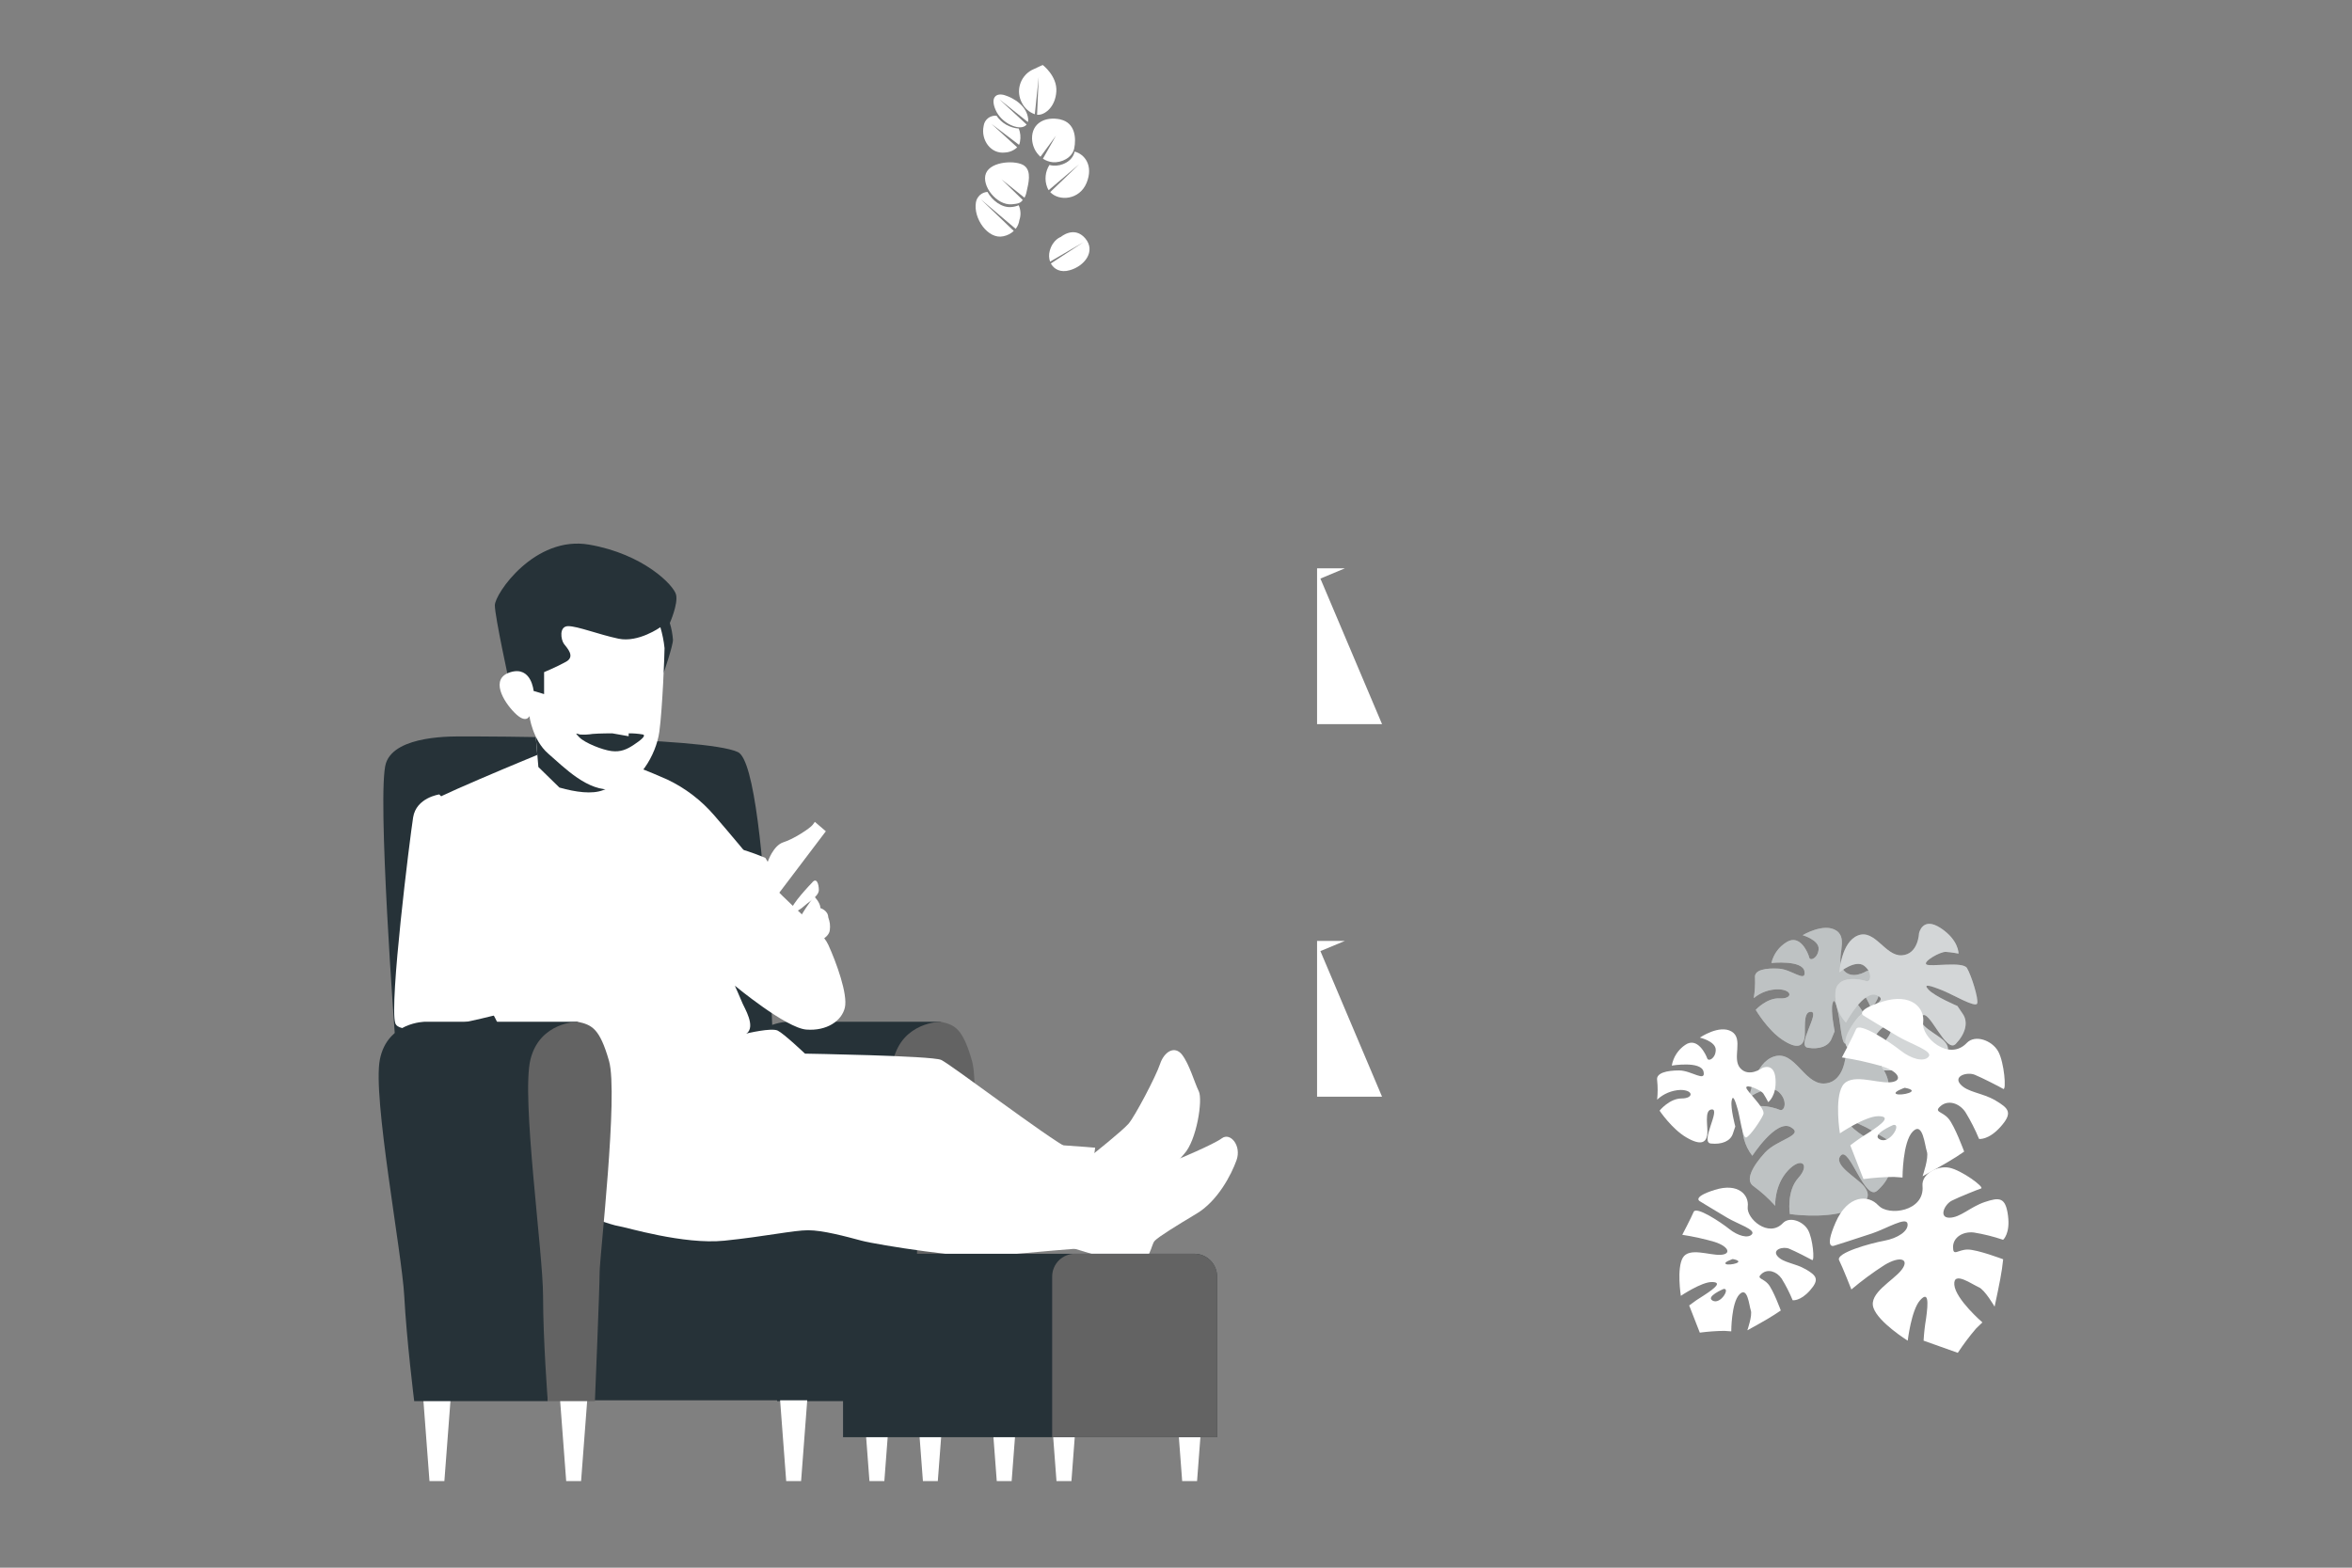 <!-- Generated by IcoMoon.io -->
<svg version="1.1" xmlns="http://www.w3.org/2000/svg" id="read" viewBox="0 0 48 32">
<rect x="0" y="0" width="48" height="32" fill="#808080" stroke="none"/>
<title>House-bookshelves-bro-1</title>
<path fill="#fff" d="M38.090 19.824c0 0-0.302 0.192-0.473-0.028s0.116-0.625-0.137-0.798c-0.253-0.173-0.691 0.091-0.691 0.091s0.337 0.099 0.326 0.282c-0.011 0.184-0.173 0.256-0.192 0.173s-0.183-0.484-0.457-0.316c-0.079 0.047-0.147 0.109-0.201 0.182s-0.093 0.158-0.114 0.247c0 0 0.637-0.068 0.675 0.172s-0.261-0.042-0.524-0.057c-0.263-0.015-0.503 0.023-0.486 0.182 0.006 0.14-0.002 0.281-0.025 0.42 0.144-0.12 0.326-0.184 0.513-0.18 0.289 0.017 0.278 0.2 0.016 0.185s-0.489 0.234-0.489 0.234 0.24 0.409 0.544 0.611c0.305 0.202 0.414 0.128 0.449-0.026s-0.046-0.556 0.138-0.545c0.184 0.011-0.304 0.693-0.070 0.733s0.424-0.028 0.486-0.182l0.064-0.154c0 0-0.082-0.399-0.046-0.555s0.079 0.004 0.12 0.192c0.042 0.188 0.068 0.636 0.148 0.614s0.337-0.349 0.398-0.477-0.339-0.52-0.334-0.599c0.004-0.079 0.312 0.071 0.36 0.153 0.035 0.062 0.066 0.126 0.094 0.192 0 0 0.192-0.12 0.187-0.489s-0.28-0.256-0.28-0.256z"></path>
<path fill="#263238" opacity="0.3" d="M38.090 19.824c0 0-0.302 0.192-0.473-0.028s0.116-0.625-0.137-0.798c-0.253-0.173-0.691 0.091-0.691 0.091s0.337 0.099 0.326 0.282c-0.011 0.184-0.173 0.256-0.192 0.173s-0.183-0.484-0.457-0.316c-0.079 0.047-0.147 0.109-0.201 0.182s-0.093 0.158-0.114 0.247c0 0 0.637-0.068 0.675 0.172s-0.261-0.042-0.524-0.057c-0.263-0.015-0.503 0.023-0.486 0.182 0.006 0.14-0.002 0.281-0.025 0.42 0.144-0.12 0.326-0.184 0.513-0.18 0.289 0.017 0.278 0.2 0.016 0.185s-0.489 0.234-0.489 0.234 0.24 0.409 0.544 0.611c0.305 0.202 0.414 0.128 0.449-0.026s-0.046-0.556 0.138-0.545c0.184 0.011-0.304 0.693-0.070 0.733s0.424-0.028 0.486-0.182l0.064-0.154c0 0-0.082-0.399-0.046-0.555s0.079 0.004 0.12 0.192c0.042 0.188 0.068 0.636 0.148 0.614s0.337-0.349 0.398-0.477-0.339-0.52-0.334-0.599c0.004-0.079 0.312 0.071 0.36 0.153 0.035 0.062 0.066 0.126 0.094 0.192 0 0 0.192-0.12 0.187-0.489s-0.28-0.256-0.28-0.256z"></path>
<path fill="#fff" d="M39.164 19.046c0 0-0.012 0.433-0.351 0.454s-0.548-0.541-0.894-0.406c-0.346 0.135-0.38 0.753-0.38 0.753s0.328-0.269 0.505-0.133c0.177 0.136 0.136 0.346 0.041 0.312s-0.611-0.148-0.628 0.24c-0.007 0.11 0.008 0.221 0.045 0.326s0.095 0.2 0.17 0.282c0 0 0.366-0.682 0.633-0.558s-0.22 0.232-0.415 0.485c-0.195 0.252-0.321 0.518-0.148 0.609 0.145 0.090 0.28 0.194 0.404 0.311 0 0-0.046-0.357 0.168-0.634s0.391-0.141 0.196 0.111c-0.194 0.252-0.098 0.648-0.098 0.648s0.574 0.040 0.984-0.128c0.41-0.168 0.413-0.326 0.281-0.468s-0.589-0.332-0.453-0.509c0.136-0.177 0.488 0.777 0.688 0.569s0.26-0.442 0.148-0.609l-0.113-0.167c0 0-0.457-0.192-0.589-0.332s0.058-0.076 0.275 0.010c0.216 0.086 0.684 0.365 0.717 0.271s-0.12-0.576-0.207-0.722-0.753-0.017-0.829-0.075c-0.076-0.058 0.284-0.264 0.399-0.256s0.257 0.035 0.257 0.035c0 0 0.010-0.273-0.363-0.52s-0.443 0.104-0.443 0.104z"></path>
<path fill="#263238" opacity="0.2" d="M39.164 19.046c0 0-0.012 0.433-0.351 0.454s-0.548-0.541-0.894-0.406c-0.346 0.135-0.38 0.753-0.38 0.753s0.328-0.269 0.505-0.133c0.177 0.136 0.136 0.346 0.041 0.312s-0.611-0.148-0.628 0.24c-0.007 0.11 0.008 0.221 0.045 0.326s0.095 0.2 0.17 0.282c0 0 0.366-0.682 0.633-0.558s-0.22 0.232-0.415 0.485c-0.195 0.252-0.321 0.518-0.148 0.609 0.145 0.090 0.28 0.194 0.404 0.311 0 0-0.046-0.357 0.168-0.634s0.391-0.141 0.196 0.111c-0.194 0.252-0.098 0.648-0.098 0.648s0.574 0.040 0.984-0.128c0.41-0.168 0.413-0.326 0.281-0.468s-0.589-0.332-0.453-0.509c0.136-0.177 0.488 0.777 0.688 0.569s0.26-0.442 0.148-0.609l-0.113-0.167c0 0-0.457-0.192-0.589-0.332s0.058-0.076 0.275 0.010c0.216 0.086 0.684 0.365 0.717 0.271s-0.12-0.576-0.207-0.722-0.753-0.017-0.829-0.075c-0.076-0.058 0.284-0.264 0.399-0.256s0.257 0.035 0.257 0.035c0 0 0.010-0.273-0.363-0.52s-0.443 0.104-0.443 0.104z"></path>
<path fill="#fff" d="M37.655 21.626c0 0-0.055 0.498-0.449 0.491s-0.581-0.677-0.993-0.554-0.51 0.832-0.51 0.832c0 0 0.405-0.28 0.597-0.106s0.124 0.412 0.017 0.364c-0.107-0.047-0.69-0.228-0.747 0.218-0.019 0.127-0.011 0.256 0.022 0.38s0.091 0.24 0.17 0.341c0 0 0.487-0.753 0.783-0.585s-0.276 0.248-0.525 0.52c-0.249 0.273-0.418 0.568-0.229 0.689 0.159 0.117 0.306 0.25 0.437 0.397 0 0-0.020-0.417 0.257-0.716s0.464-0.128 0.216 0.146c-0.248 0.274-0.174 0.738-0.174 0.738s0.659 0.1 1.148-0.054c0.489-0.153 0.507-0.337 0.367-0.512s-0.648-0.439-0.474-0.63c0.174-0.191 0.489 0.942 0.74 0.722s0.342-0.486 0.228-0.689l-0.12-0.204c0 0-0.509-0.263-0.648-0.439s0.074-0.082 0.316 0.037 0.755 0.487 0.802 0.38c0.047-0.107-0.085-0.674-0.169-0.852s-0.867-0.090-0.949-0.164c-0.082-0.074 0.353-0.278 0.485-0.256 0.098 0.016 0.195 0.038 0.291 0.064 0 0 0.037-0.315-0.37-0.635s-0.519 0.076-0.519 0.076z"></path>
<path fill="#263238" opacity="0.3" d="M37.655 21.626c0 0-0.055 0.498-0.449 0.491s-0.581-0.677-0.993-0.554-0.51 0.832-0.51 0.832c0 0 0.405-0.28 0.597-0.106s0.124 0.412 0.017 0.364c-0.107-0.047-0.69-0.228-0.747 0.218-0.019 0.127-0.011 0.256 0.022 0.38s0.091 0.24 0.17 0.341c0 0 0.487-0.753 0.783-0.585s-0.276 0.248-0.525 0.52c-0.249 0.273-0.418 0.568-0.229 0.689 0.159 0.117 0.306 0.25 0.437 0.397 0 0-0.020-0.417 0.257-0.716s0.464-0.128 0.216 0.146c-0.248 0.274-0.174 0.738-0.174 0.738s0.659 0.1 1.148-0.054c0.489-0.153 0.507-0.337 0.367-0.512s-0.648-0.439-0.474-0.63c0.174-0.191 0.489 0.942 0.74 0.722s0.342-0.486 0.228-0.689l-0.12-0.204c0 0-0.509-0.263-0.648-0.439s0.074-0.082 0.316 0.037 0.755 0.487 0.802 0.38c0.047-0.107-0.085-0.674-0.169-0.852s-0.867-0.090-0.949-0.164c-0.082-0.074 0.353-0.278 0.485-0.256 0.098 0.016 0.195 0.038 0.291 0.064 0 0 0.037-0.315-0.37-0.635s-0.519 0.076-0.519 0.076z"></path>
<path fill="#fff" d="M38.333 24.605c-0.2-0.223-0.623-0.223-0.872 0.349s-0.025 0.472-0.025 0.472c0 0 0.473-0.149 0.77-0.249s0.698-0.348 0.723-0.199-0.2 0.298-0.474 0.348c-0.274 0.050-0.997 0.248-0.922 0.398s0.25 0.597 0.25 0.597c0.213-0.18 0.438-0.346 0.673-0.497 0.325-0.199 0.524-0.124 0.35 0.099s-0.673 0.473-0.573 0.771c0.1 0.298 0.7 0.672 0.7 0.672s0.074-0.622 0.249-0.821c0.175-0.199 0.174 0.025 0.125 0.373-0.025 0.148-0.042 0.298-0.050 0.448l0.698 0.248c0.114-0.173 0.239-0.34 0.374-0.497l0.128-0.124c0 0-0.548-0.473-0.573-0.768s0.374 0 0.498 0.050c0.124 0.050 0.324 0.397 0.324 0.397s0.125-0.572 0.15-0.768l0.025-0.199c0 0-0.524-0.199-0.724-0.199s-0.299 0.149-0.299-0.050c0-0.199 0.2-0.323 0.424-0.298 0.203 0.033 0.403 0.083 0.598 0.149 0 0 0.149-0.125 0.099-0.498s-0.174-0.373-0.473-0.273c-0.299 0.1-0.499 0.32-0.723 0.32s-0.099-0.273 0.050-0.348c0.149-0.075 0.523-0.224 0.598-0.249s-0.399-0.373-0.648-0.423c-0.249-0.049-0.572 0.128-0.548 0.373 0.047 0.52-0.7 0.622-0.9 0.395z"></path>
<path fill="#fff" d="M40.726 22.464c-0.271-0.16-0.572-0.164-0.719-0.333s0.142-0.256 0.296-0.192c0.155 0.064 0.513 0.248 0.58 0.288s0.021-0.545-0.105-0.768c-0.126-0.223-0.47-0.349-0.641-0.169-0.362 0.38-0.928-0.118-0.889-0.415s-0.239-0.616-0.834-0.429c-0.595 0.188-0.374 0.29-0.374 0.29s0.423 0.259 0.695 0.42c0.272 0.161 0.721 0.298 0.624 0.414s-0.356 0.045-0.574-0.128-0.841-0.588-0.906-0.434c-0.064 0.154-0.289 0.576-0.289 0.576 0.276 0.042 0.55 0.103 0.818 0.181 0.363 0.113 0.437 0.312 0.154 0.328s-0.799-0.197-0.962 0.074c-0.163 0.271-0.051 0.967-0.051 0.967s0.52-0.351 0.784-0.35c0.265 0.001 0.096 0.148-0.201 0.339-0.128 0.078-0.252 0.164-0.371 0.256l0.269 0.689c0.206-0.028 0.414-0.043 0.621-0.044l0.176 0.012c0 0 0-0.723 0.208-0.938s0.245 0.281 0.289 0.408-0.088 0.505-0.088 0.505c0 0 0.513-0.281 0.681-0.392l0.168-0.112c0 0-0.192-0.525-0.321-0.675s-0.308-0.128-0.158-0.256 0.376-0.064 0.504 0.124c0.107 0.175 0.201 0.359 0.279 0.548 0 0 0.192 0.031 0.442-0.251s0.166-0.373-0.106-0.533zM38.367 23.26c-0.199-0.099 0.274-0.298 0.274-0.298 0.175-0.026-0.074 0.398-0.273 0.297l-0.001 0.001zM38.702 22.332c-0.085-0.042 0.17-0.128 0.17-0.128 0.369 0.068-0.084 0.17-0.169 0.127l-0.001 0.001z"></path>
<path fill="#fff" d="M36.853 25.91c-0.218-0.128-0.46-0.132-0.577-0.268s0.114-0.205 0.238-0.153c0.125 0.052 0.413 0.199 0.468 0.231s0.017-0.438-0.085-0.616-0.378-0.281-0.513-0.136c-0.292 0.305-0.747-0.095-0.716-0.335s-0.192-0.496-0.673-0.345-0.301 0.234-0.301 0.234c0 0 0.341 0.209 0.559 0.337s0.577 0.239 0.502 0.333c-0.075 0.094-0.287 0.036-0.462-0.104s-0.677-0.474-0.729-0.35-0.232 0.467-0.232 0.467c0.222 0.034 0.442 0.082 0.658 0.145 0.292 0.092 0.352 0.252 0.123 0.264s-0.641-0.159-0.77 0.059c-0.128 0.217-0.040 0.778-0.040 0.778s0.418-0.282 0.631-0.282c0.213 0.001 0.077 0.119-0.161 0.273-0.104 0.063-0.204 0.131-0.3 0.205l0.217 0.555c0.166-0.022 0.333-0.034 0.5-0.036l0.142 0.010c0 0 0-0.583 0.167-0.755s0.197 0.226 0.232 0.328c0.035 0.102-0.071 0.406-0.071 0.406s0.414-0.226 0.548-0.316l0.135-0.089c0 0-0.155-0.423-0.26-0.543s-0.249-0.103-0.128-0.208 0.302-0.049 0.405 0.1c0.087 0.141 0.162 0.289 0.225 0.442 0 0 0.155 0.025 0.355-0.202s0.128-0.303-0.089-0.431zM34.955 26.55c-0.16-0.080 0.221-0.24 0.221-0.24 0.14-0.020-0.060 0.321-0.221 0.241l0.001-0.001zM35.225 25.802c-0.069-0.034 0.137-0.102 0.137-0.102 0.298 0.058-0.069 0.138-0.137 0.103v-0.001z"></path>
<path fill="#fff" d="M35.963 21.802c0 0-0.275 0.199-0.449 0s0.075-0.597-0.175-0.746-0.648 0.124-0.648 0.124c0 0 0.324 0.075 0.324 0.249s-0.149 0.248-0.174 0.174c-0.025-0.074-0.199-0.448-0.449-0.274-0.072 0.048-0.133 0.111-0.18 0.183s-0.079 0.154-0.094 0.239c0 0 0.598-0.1 0.648 0.124s-0.249-0.025-0.498-0.025-0.474 0.050-0.449 0.199c0.014 0.132 0.014 0.266 0 0.398 0.129-0.121 0.297-0.191 0.474-0.199 0.274 0 0.274 0.174 0.025 0.174s-0.449 0.249-0.449 0.249 0.249 0.373 0.548 0.547c0.299 0.174 0.399 0.1 0.424-0.050s-0.075-0.522 0.099-0.522-0.249 0.672-0.025 0.696c0.224 0.024 0.399-0.049 0.449-0.199l0.050-0.149c0 0-0.1-0.373-0.075-0.522s0.075 0 0.125 0.174c0.049 0.174 0.1 0.597 0.174 0.572s0.299-0.348 0.349-0.472c0.050-0.124-0.349-0.473-0.349-0.547s0.299 0.049 0.349 0.124c0.036 0.056 0.069 0.114 0.099 0.174 0 0 0.174-0.124 0.149-0.473s-0.273-0.223-0.273-0.223z"></path>
<path fill="#fff" d="M20.908 3.385c-0.157-0.121-0.684-0.1-0.786 0.152s0.221 0.662 0.529 0.633c0.121-0.012 0.174-0.020 0.221-0.088l-0.433-0.422 0.469 0.376c0.013-0.024 0.024-0.050 0.032-0.077 0.005-0.019 0.010-0.039 0.014-0.060 0.033-0.15 0.102-0.401-0.047-0.514z"></path>
<path fill="#fff" d="M21.929 3.093v0.009c-0.042 0.188-0.257 0.294-0.438 0.278-0.025-0.002-0.050-0.007-0.074-0.013-0.042 0.067-0.069 0.143-0.077 0.222s0.002 0.159 0.031 0.233c0.008 0.021 0.018 0.041 0.030 0.060 0.053-0.044 0.623-0.529 0.623-0.529l-0.591 0.568c0.178 0.192 0.597 0.164 0.742-0.188s-0.040-0.589-0.245-0.639z"></path>
<path fill="#fff" d="M21.639 2.437c-0.307-0.064-0.581 0.072-0.577 0.391 0.002 0.070 0.018 0.14 0.047 0.204s0.072 0.121 0.125 0.168l0.316-0.43-0.266 0.469c0.060 0.040 0.128 0.065 0.2 0.072 0.181 0.015 0.396-0.091 0.438-0.278 0.044-0.209 0.023-0.528-0.284-0.595z"></path>
<path fill="#fff" d="M21.281 1.327c0 0-0.031 0.010-0.228 0.105-0.115 0.063-0.2 0.169-0.237 0.295s-0.022 0.261 0.041 0.376c0.054 0.107 0.148 0.19 0.262 0.229l0.079-0.761-0.033 0.771c0.015 0.002 0.030 0.002 0.045 0 0.128-0.013 0.329-0.165 0.348-0.477s-0.277-0.538-0.277-0.538z"></path>
<path fill="#fff" d="M20.385 2.019l0.592 0.472c0.006-0.021 0.008-0.042 0.006-0.064-0.028-0.27-0.298-0.427-0.476-0.483s-0.302 0.044-0.187 0.303c0.115 0.259 0.416 0.384 0.55 0.345 0.032-0.008 0.061-0.025 0.082-0.050l-0.566-0.523z"></path>
<path fill="#fff" d="M20.792 2.624c-0.091-0.007-0.179-0.034-0.258-0.079s-0.146-0.108-0.197-0.183c-0.063-0.006-0.126 0.013-0.175 0.052s-0.081 0.097-0.088 0.159c-0.060 0.282 0.144 0.576 0.438 0.54 0.092-0.005 0.18-0.042 0.247-0.106l-0.526-0.479 0.563 0.428c0.011-0.020 0.018-0.042 0.020-0.064 0.018-0.090 0.009-0.184-0.025-0.269z"></path>
<path fill="#fff" d="M20.789 4.19c-0.048 0.020-0.099 0.033-0.151 0.036-0.192 0.018-0.389-0.132-0.486-0.309-0.057 0.004-0.112 0.027-0.154 0.065s-0.071 0.090-0.081 0.146c-0.058 0.33 0.248 0.764 0.557 0.695 0.081-0.016 0.155-0.053 0.215-0.109l-0.675-0.648 0.714 0.605c0.041-0.052 0.067-0.114 0.076-0.18 0.034-0.099 0.029-0.207-0.015-0.302z"></path>
<path fill="#fff" d="M22.147 4.864c-0.227-0.262-0.497-0.028-0.497-0.028s-0.166 0.054-0.228 0.289c-0.019 0.071-0.016 0.146 0.008 0.216l0.682-0.397-0.666 0.434c0.064 0.118 0.198 0.192 0.385 0.138 0.299-0.082 0.542-0.387 0.316-0.652z"></path>
<path fill="#fff" d="M26.878 11.601h0.569l-0.5 0.209 1.258 2.971h-1.326v-3.18z"></path>
<path fill="#fff" d="M26.878 19.206h0.569l-0.5 0.208 1.258 2.972h-1.326v-3.18z"></path>
<path fill="#263238" d="M8.069 21.272c0 0-0.385-5.12-0.192-5.696s1.379-0.544 1.603-0.544c0.225 0 4.906 0 5.58 0.32s0.77 8.192 0.77 8.192h-7.44l-0.321-2.272z"></path>
<path fill="#263238" d="M16.085 20.856c0 0-0.77 0-0.924 0.768s0.452 3.936 0.497 4.832c0.045 0.896 0.203 2.144 0.203 2.144h2.726l0.609-7.744h-3.111z"></path>
<path fill="#636363" d="M19.196 20.856c0 0-0.77 0-0.962 0.768s0.257 3.936 0.257 4.832c0 0.896 0.096 2.144 0.096 2.144h0.962c0 0 0.096-2.304 0.096-2.624s0.385-3.648 0.192-4.32c-0.192-0.672-0.353-0.736-0.641-0.8z"></path>
<path fill="#fff" d="M11.067 15.368c0 0-2.549 1.040-2.549 1.152s0.866 3.12 1.187 3.584c0.321 0.464 0.545 0.976 0.641 1.168s0.513 0.672 0.85 0.672c0.337 0 0.738-0.4 1.812-0.56s2.036-0.144 2.229-0.288c0.192-0.144-0.048-0.528-0.080-0.608s-0.16-0.368-0.16-0.368 1.042 0.864 1.459 0.896c0.417 0.032 0.722-0.176 0.786-0.448s-0.176-0.928-0.337-1.28-0.914-0.912-1.251-1.344c-0.337-0.432-0.77-0.944-1.074-1.296-0.265-0.31-0.593-0.561-0.962-0.736-0.289-0.128-1.026-0.448-1.491-0.496s-1.058-0.048-1.058-0.048z"></path>
<path fill="#fff" d="M10.906 14.696l0.080 0.96 1.7 1.664 0.257-1.184 0.112-0.496c0 0-1.106-0.192-1.459-0.432s-0.689-0.512-0.689-0.512z"></path>
<path fill="#263238" d="M13.055 15.64c0 0-1.106-0.192-1.459-0.432s-0.689-0.512-0.689-0.512l0.080 0.96 0.43 0.42c0.334 0.094 0.667 0.14 0.893 0.052 0.251-0.091 0.491-0.21 0.716-0.355l0.030-0.134z"></path>
<path fill="#263238" d="M10.399 13.955c0 0-0.3-1.366-0.3-1.6s0.813-1.43 1.924-1.238c1.111 0.192 1.732 0.832 1.775 1.024s-0.128 0.576-0.128 0.576c0.034 0.111 0.055 0.226 0.064 0.342 0 0.128-0.192 0.682-0.192 0.682l-0.064-0.576c0 0-0.534 0.15-0.834 0.15s-0.813-0.192-0.813-0.192c0 0 0.107 0.341 0 0.512s-0.427 0.32-0.427 0.32c0 0-0.043 0.341-0.171 0.341-0.158-0.008-0.316-0.029-0.47-0.064-0.086-0.021-0.364-0.277-0.364-0.277z"></path>
<path fill="#fff" d="M10.89 14.104c0 0-0.043-0.512-0.471-0.384s-0.149 0.597 0.086 0.832c0.235 0.235 0.299 0.064 0.299 0.064s0.064 0.491 0.385 0.768c0.321 0.277 0.813 0.789 1.326 0.725s0.877-0.704 0.941-1.173c0.064-0.469 0.106-1.579 0.106-1.707-0.015-0.144-0.044-0.287-0.085-0.426 0 0-0.449 0.32-0.855 0.234s-0.834-0.256-1.026-0.256c-0.192 0-0.15 0.278-0.086 0.363s0.235 0.256 0.043 0.363c-0.192 0.107-0.449 0.213-0.449 0.213v0.448l-0.214-0.064z"></path>
<path fill="#263238" d="M12.491 14.969c0 0-0.257 0-0.398 0.012-0.085 0.014-0.171 0.018-0.257 0.012-0.058-0.012-0.128-0.058-0.012 0.058s0.468 0.256 0.655 0.28c0.187 0.024 0.316-0.035 0.456-0.128s0.257-0.187 0.187-0.21c-0.097-0.017-0.194-0.025-0.292-0.024v0.059l-0.341-0.060z"></path>
<path fill="#fff" d="M13.969 17.384l0.112-0.288c0 0 0.144 0.144 0.529 0.144s1.010 0.272 1.010 0.272l0.048 0.080c0 0 0.112-0.336 0.321-0.4s0.545-0.288 0.593-0.352l0.048-0.064 0.224 0.192-0.994 1.312-1.86-0.72-0.032-0.176z"></path>
<path fill="#fff" d="M11.917 19.352l0.727-0.299c0 0 0.641-0.682 0.706-0.746s0.706-0.128 0.706-0.128l0.706 0.469c0 0 0.128 0.107 0 0.149s-0.406-0.085-0.406-0.085l-0.278-0.171-0.171 0.086 0.363 0.298c0 0 0.107 0.278 0.107 0.427-0.002 0.096-0.024 0.19-0.064 0.277l-0.214 0.299-0.641-0.32c0 0-0.385 0.277-0.471 0.32s-0.898-0.021-0.898-0.021l-0.171-0.555z"></path>
<path fill="#fff" d="M8.966 16.216c0 0-0.471 0.064-0.535 0.469s-0.491 3.819-0.363 4.203c0.128 0.384 2.501-0.277 2.587-0.32s1.432-0.448 1.454-0.533 0.064-0.79-0.128-0.832c-0.192-0.042-2.031 0.021-2.031 0.021l-0.257-2.219z"></path>
<path fill="#fff" d="M16.566 18.024c0 0-0.433 0.448-0.417 0.56s0.241-0.064 0.289-0.112c0.048-0.048 0.273-0.176 0.273-0.304s-0.048-0.272-0.144-0.144z"></path>
<path fill="#fff" d="M16.615 18.296c0 0 0.128 0.128 0.128 0.24s-0.273 0.48-0.401 0.48c-0.128 0-0.032-0.256 0.032-0.368s0.241-0.352 0.241-0.352z"></path>
<path fill="#fff" d="M16.743 18.536c0 0 0.16 0.048 0.16 0.192s-0.305 0.384-0.385 0.4c-0.080 0.016-0.064-0.128 0-0.24s0.224-0.352 0.224-0.352z"></path>
<path fill="#fff" d="M16.903 18.728c0.033 0.081 0.044 0.169 0.032 0.256-0.016 0.16-0.257 0.256-0.337 0.256s-0.080-0.112-0.080-0.112c0.136-0.126 0.264-0.26 0.385-0.4z"></path>
<path fill="#fff" d="M11.86 30.232h-0.305l-0.152-2.016h0.609l-0.153 2.016z"></path>
<path fill="#fff" d="M9.070 30.232h-0.305l-0.152-2.016h0.609l-0.153 2.016z"></path>
<path fill="#fff" d="M19.14 30.232h-0.305l-0.152-2.016h0.609l-0.153 2.016z"></path>
<path fill="#fff" d="M16.35 30.232h-0.305l-0.152-2.016h0.609l-0.153 2.016z"></path>
<path fill="#263238" d="M18.715 24.359h-7.279v4.224h7.279v-4.224z"></path>
<path fill="#fff" d="M23.995 23.683c0 0 0.77-0.32 0.941-0.448s0.406 0.149 0.299 0.448c-0.107 0.299-0.385 0.832-0.812 1.088s-0.77 0.469-0.855 0.554c-0.086 0.085-0.064 0.406-0.427 0.534s-0.813-0.128-1.069-0.534c-0.256-0.406-0.428-0.682-0.428-0.682s0.022-0.299 0.449-0.448c0.427-0.149 1.154-0.214 1.154-0.214l0.748-0.298z"></path>
<path fill="#fff" d="M15.236 21.096c0 0 0.507-0.123 0.636-0.059s0.556 0.47 0.556 0.47c0 0 2.587 0.042 2.779 0.128s2.181 1.6 2.608 1.813c0.428 0.213 0.791 0.405 0.791 0.405l-0.321 1.408v0.128l0.022 0.214c0 0-1.112-0.342-1.39-0.406s-1.432-0.661-1.539-0.661-0.983-0.256-0.983-0.256c0 0-0.128-0.085-1.518-0.213s-2.95-0.278-3.506-0.299c-0.556-0.021-1.283-0.064-1.56-0.171s-0.77-0.853-0.855-1.301c-0.085-0.448 0.812-0.832 1.197-1.003s1.818-0.384 2.074-0.384c0.257 0 1.010 0.187 1.010 0.187z"></path>
<path fill="#fff" d="M15.722 21.72l-0.428 0.619 0.577-0.384z"></path>
<path fill="#fff" d="M22.285 23.576c0 0 0.62-0.491 0.748-0.64s0.556-0.96 0.641-1.216c0.085-0.256 0.299-0.384 0.449-0.192s0.257 0.576 0.342 0.747c0.085 0.171-0.042 1.002-0.299 1.28s-0.611 0.95-0.684 1.088c-0.192 0.362-0.492 0.405-0.684 0.426s-0.662-0.49-0.662-0.49l0.149-1.003z"></path>
<path fill="#fff" d="M12.772 22.147c0 0 0.641-0.128 1.219-0.064s1.753 0.426 2.245 0.554c0.492 0.128 1.368 0.192 1.775 0.342s1.475 0.341 2.287 0.341 2.052 0.107 2.052 0.107c0 0-0.171 1.237-0.128 1.472 0.042 0.189 0.099 0.374 0.171 0.554 0 0-1.646 0.128-2.116 0.192s-2.373-0.234-2.694-0.32c-0.321-0.086-0.791-0.213-1.090-0.213s-0.877 0.128-1.71 0.213c-0.834 0.085-2.009-0.277-2.159-0.298s-0.684-0.214-0.813-0.299-0.877-1.408-0.62-1.963c0.257-0.555 0.577-0.64 0.577-0.64z"></path>
<path fill="#fff" d="M16.704 24.299c0.412 0.082 0.849 0.332 1.44 0.563 0.788 0.308 2.366 0.28 2.569 0.308s0.72 0 0.72 0z"></path>
<path fill="#fff" d="M13.525 24.589l0.235 0.034c0.685 0.103 1.988-0.273 2.535-0.342z"></path>
<path fill="#fff" d="M12.835 24.52c0 0 0.123 0 0.444 0.038l-0.444-0.038z"></path>
<path fill="#263238" d="M8.677 20.856c0 0-0.77 0-0.924 0.768s0.449 3.936 0.497 4.832c0.048 0.896 0.203 2.144 0.203 2.144h2.726l0.609-7.744h-3.111z"></path>
<path fill="#636363" d="M11.788 20.856c0 0-0.77 0-0.962 0.768s0.257 3.936 0.257 4.832c0 0.896 0.096 2.144 0.096 2.144h0.962c0 0 0.096-2.304 0.096-2.624s0.385-3.648 0.192-4.32c-0.192-0.672-0.353-0.736-0.641-0.8z"></path>
<path fill="#fff" d="M18.049 30.232h-0.305l-0.152-2.016h0.609l-0.153 2.016z"></path>
<path fill="#fff" d="M20.647 30.232h-0.305l-0.152-2.016h0.609l-0.153 2.016z"></path>
<path fill="#fff" d="M21.866 30.232h-0.305l-0.152-2.016h0.609l-0.152 2.016z"></path>
<path fill="#fff" d="M24.431 30.232h-0.305l-0.152-2.016h0.609l-0.153 2.016z"></path>
<path fill="#263238" d="M17.673 25.592h6.699c0.123 0 0.242 0.049 0.329 0.136s0.136 0.205 0.136 0.328v3.28h-7.632v-3.28c-0-0.061 0.012-0.122 0.036-0.178s0.058-0.108 0.102-0.151c0.044-0.043 0.095-0.077 0.152-0.1s0.118-0.035 0.179-0.034z"></path>
<path fill="#636363" d="M24.375 25.592h-2.437c-0.123 0-0.242 0.049-0.329 0.136s-0.136 0.205-0.136 0.328v3.28h3.367v-3.28c-0-0.123-0.049-0.241-0.137-0.328s-0.205-0.136-0.329-0.136z"></path>
</svg>
